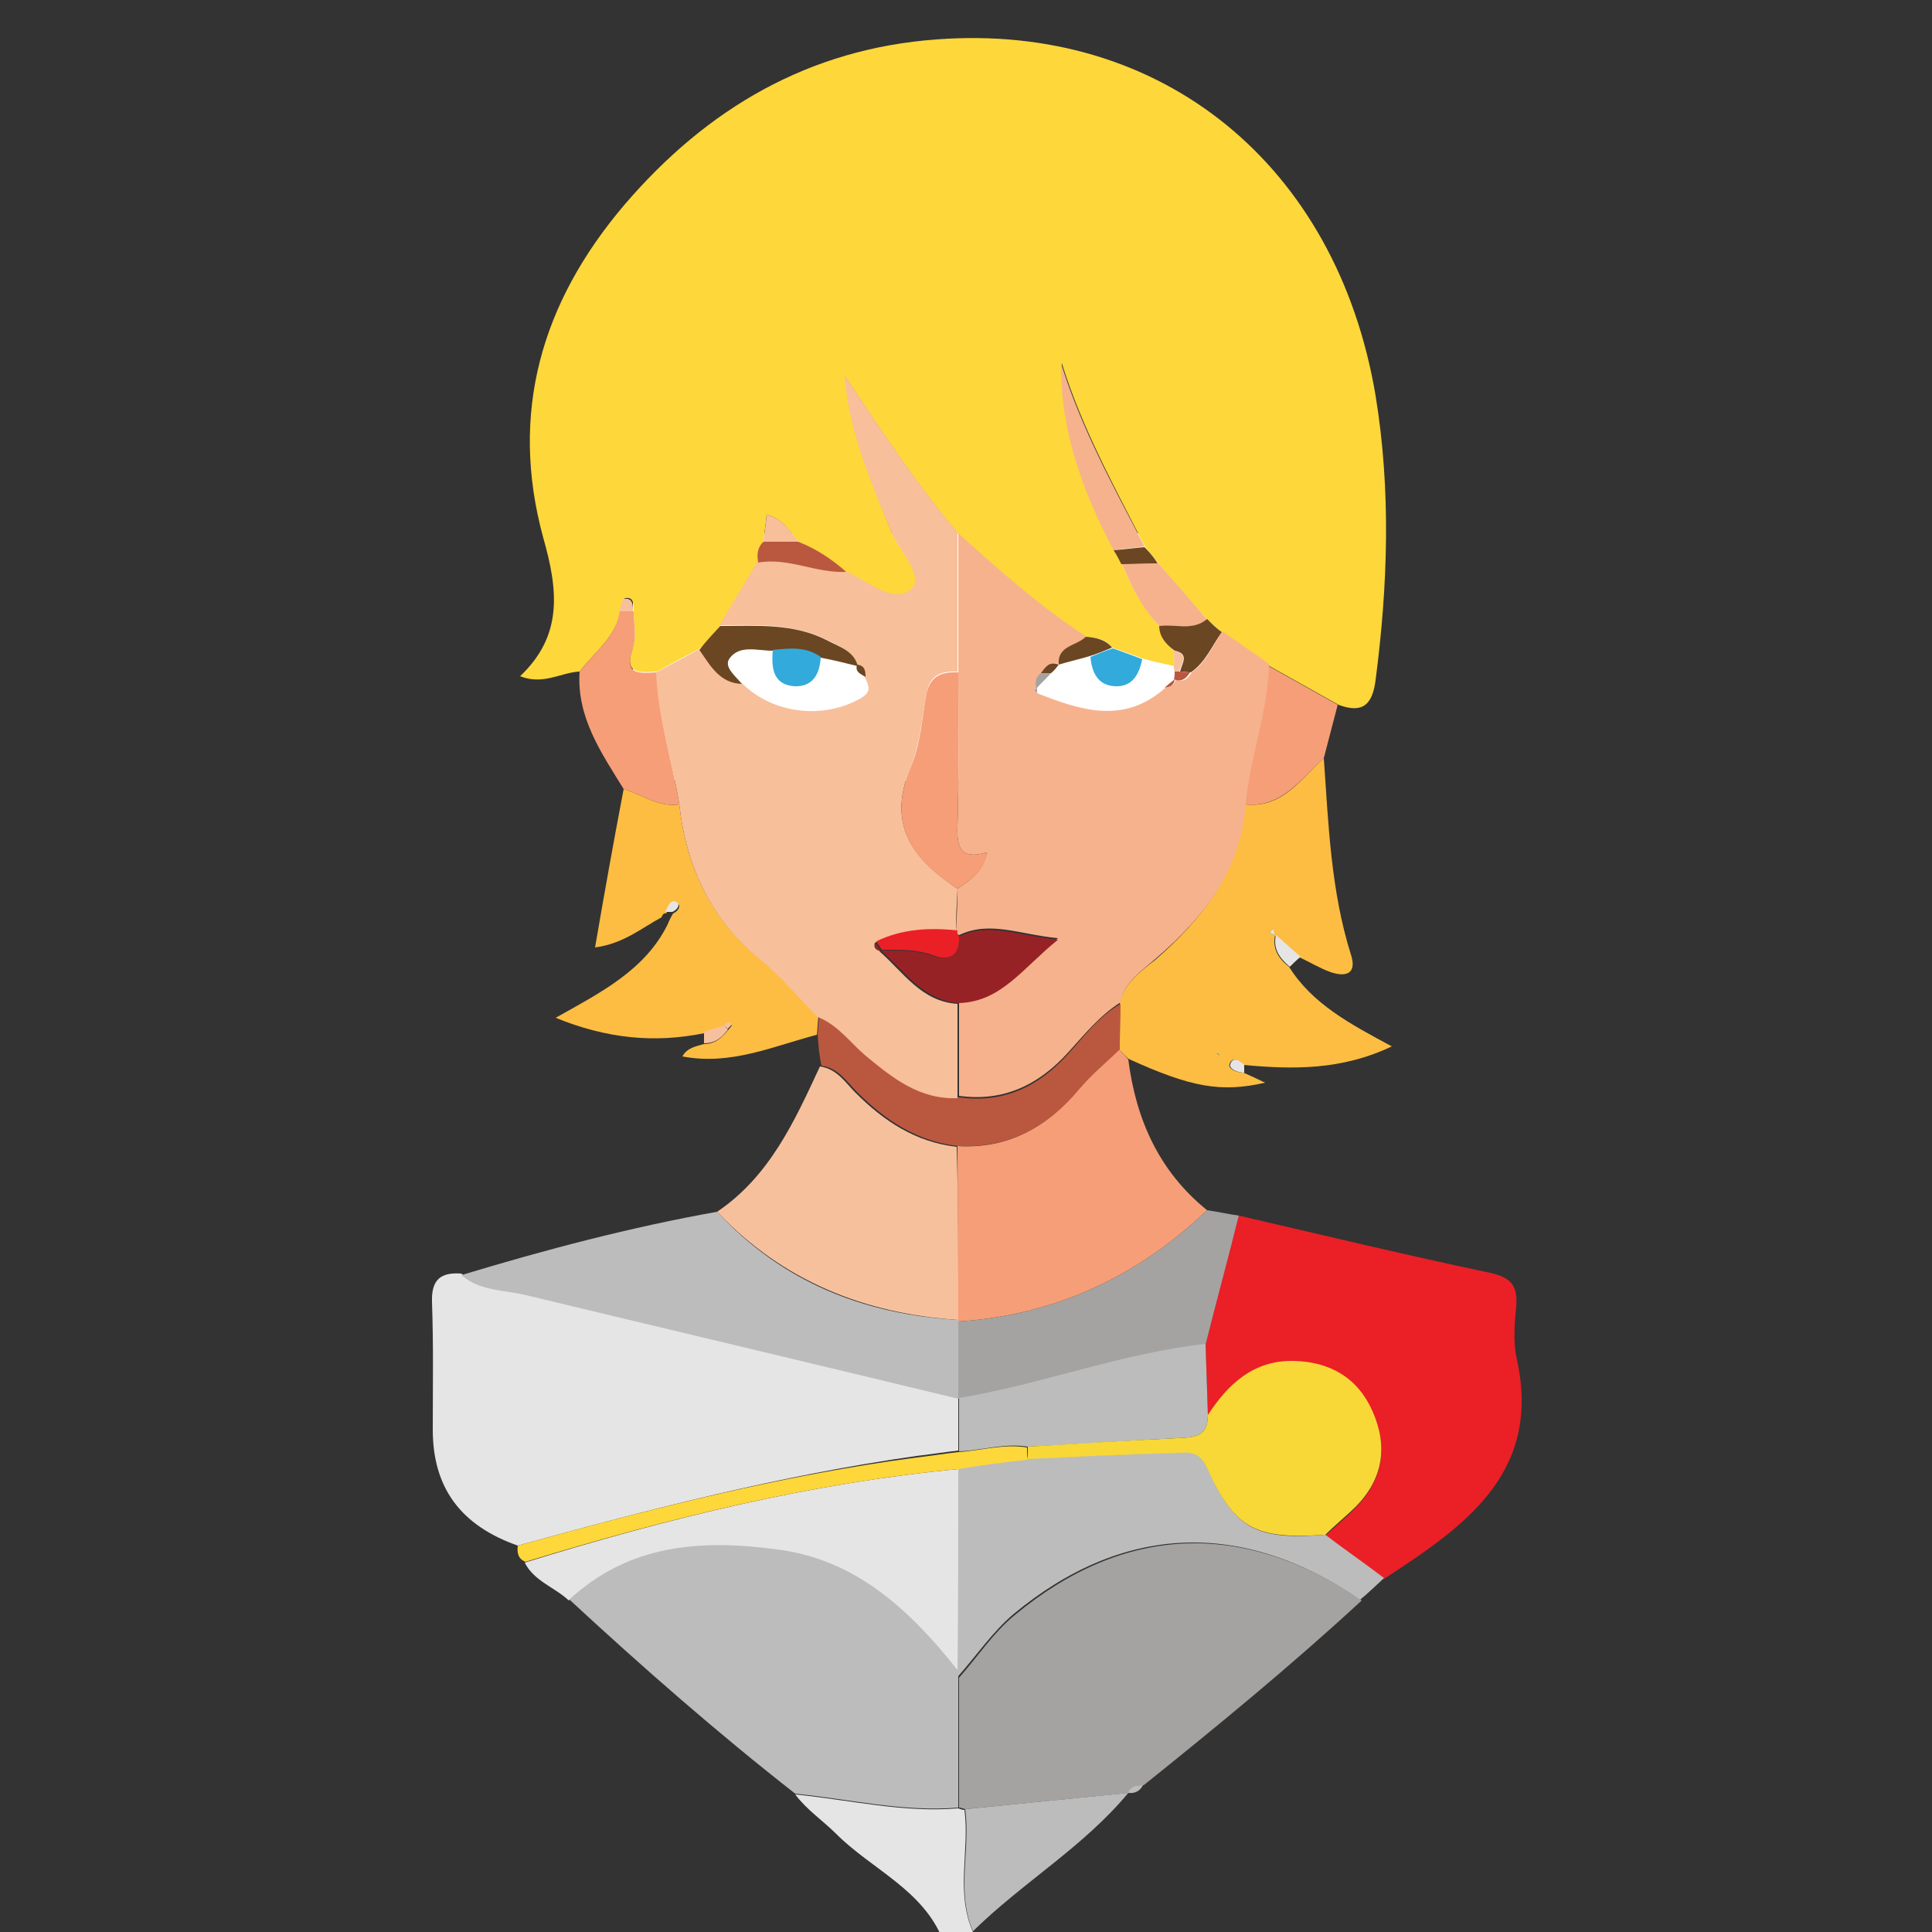<?xml version="1.0" encoding="utf-8"?>
<!-- Generator: Adobe Illustrator 23.0.3, SVG Export Plug-In . SVG Version: 6.00 Build 0)  -->
<svg version="1.1" id="Layer_1" xmlns="http://www.w3.org/2000/svg" xmlns:xlink="http://www.w3.org/1999/xlink" x="0px" y="0px"
	 viewBox="0 0 250 250" style="enable-background:new 0 0 250 250;" xml:space="preserve">
<rect x="0" y="0" width="250" height="250" fill="#333333" stroke="none"/>
<style type="text/css">
	.st0{fill:#FFFFFF;}
	.st1{fill:none;}
	.st2{fill:#E6E5E5;}
	.st3{fill:#FED73A;}
	.st4{fill:#A5A3A2;}
	.st5{fill:#BCBCBC;}
	.st6{fill:#EB1F26;}
	.st7{fill:#FCBD42;}
	.st8{fill:#F69E77;}
	.st9{fill:#F7C09C;}
	.st10{fill:#BA583F;}
	.st11{fill:#F7BF9A;}
	.st12{fill:#F6B28D;}
	.st13{fill:#6B4622;}
	.st14{fill:#33AADC;}
	.st15{fill:#F8D836;}
	.st16{fill:#972226;}
</style>
<rect x="81.9" y="69" class="st0" width="76.2" height="32"/>
<g>
	<g>
		<path class="st1" d="M122,251c-40.3,0-80.7,0-121,0C1,167.7,1,84.3,1,1c82,0,164,0,246-0.1c3.4,0,4.1,0.7,4.1,4.1
			c-0.1,80.7-0.1,161.3,0,242c0,3.4-0.7,4.1-4.1,4.1c-40.3-0.2-80.7-0.1-121-0.1c0-0.4,0-0.7-0.1-1.1c6.4-6.3,14.3-10.9,20.1-17.9
			l0,0c0.8,0,1.5-0.2,1.9-1c9.6-7.8,19.1-15.6,28.2-23.9c1-0.9,2-1.9,3.1-2.8c10.3-6.8,20.6-13.7,17.1-28.8c-0.5-2-0.2-4.3,0-6.5
			c0.2-2.6-0.7-3.7-3.4-4.3c-10.9-2.3-21.7-4.9-32.5-7.4c-1.4-0.2-2.7-0.5-4.1-0.7c-6.2-5.1-9.2-11.8-10.2-19.5
			c8.1,3.7,12,4.4,17.7,3.1c-1-0.5-1.9-0.9-2.8-1.3c0-0.4,0-0.7,0-1.1c6.3,0.6,12.6,0.7,19.2-2.4c-5.4-2.9-10.3-5.4-13.3-10.3
			c0.4-0.4,0.9-0.9,1.3-1.3c1.3,0.6,2.6,1.4,4,1.9c2.1,0.8,3.4,0.2,2.6-2.3c-2.6-8.3-2.9-16.8-3.5-25.4c0.6-2.3,1.2-4.6,1.8-6.9
			c3.1,1.2,4.4-0.1,4.8-3.2c1.6-12.3,2-24.5,0-36.8c-4.9-29.7-27.6-48.2-56.7-46C104.7,6.3,91.5,14,80.8,26.5
			c-10.8,12.7-15,27-10.6,43.1c1.9,6.8,2.6,12.6-3,17.9c3,1.2,5.2-0.5,7.7-0.6c-0.4,5.9,2.8,10.5,5.7,15.2
			c-1.2,6.7-2.4,13.5-3.7,20.5c3.7-0.5,6-2.5,8.6-3.9c0.3,0.2,0.5,0.5,0.8,0.7c-2.9,6-8.5,8.9-14.5,12.1c6.6,2.7,12.8,3.3,19.2,2
			c0,0.5,0,1,0,1.5c-1.1,0.3-2.2,0.5-2.8,1.6c6.2,1.2,11.8-1.3,17.4-2.8c0.1,1.4,0.3,2.7,0.4,4.1c-3.3,7.1-6.5,14.2-13.3,18.8
			c-11.2,2-22.2,4.9-33.1,8.2c-2.7-0.2-3.9,0.8-3.8,3.7c0.2,5.5,0.1,11,0.1,16.5c0,7.5,3.6,12.4,11,15c-0.1,0.9,0,1.7,1,2.1
			c1.2,2.4,3.9,3.1,5.7,4.9c9.5,8.7,19.1,17.2,29.2,25.1c1.5,2,3.6,3.4,5.3,5.1C112.8,241.9,119.4,244.5,122,251z"/>
		<path class="st2" d="M122,251c-2.6-6.5-9.2-9.1-13.8-13.7c-1.7-1.7-3.8-3.1-5.3-5.1c7,0.7,14,2.4,21.1,1.8
			c0.3,0.1,0.5,0.2,0.8,0.2c0.7,5.2-1.2,10.6,1.1,15.8c0,0.4,0,0.7,0.1,1.1C124.7,251,123.3,251,122,251z"/>
		<path class="st3" d="M75,86.9c-2.4,0.1-4.7,1.8-7.7,0.6c5.6-5.3,4.9-11.2,3-17.9C65.9,53.5,70,39.2,80.8,26.5
			C91.5,14,104.7,6.3,121.2,5.1C150.4,2.9,173,21.4,178,51.2c2,12.2,1.6,24.5,0,36.8c-0.4,3.1-1.6,4.4-4.8,3.2
			c-3-1.7-6.1-3.4-9.1-5.1c-2-1.4-4-2.8-6-4.2c-0.6-0.6-1.2-1.2-1.9-1.7c-2.1-2.4-4.2-4.8-6.3-7.3c-0.6-0.7-1.1-1.4-1.7-2.1
			c-4-7.8-8.2-15.4-10.8-23.8c-0.1,8.8,2.8,16.6,6.8,24.2c0.3,0.6,0.7,1.2,1,1.8c1.2,2.9,2.7,5.7,4.8,8c0.1,1.4,1,2.3,1.9,3.2
			c0,0.7,0.1,1.3,0.1,2c-1.4-0.3-2.8-0.6-4.2-1c-1.3-0.5-2.6-1-3.9-1.4c-0.8-1.1-2-1.3-3.3-1.3c-6-3.9-11.3-8.6-16.6-13.4
			c-5.4-6.4-10-13.4-14.6-20.3c0.6,7.1,3.4,13.5,5.9,19.9c1.1,2.6,4.6,6,2.7,7.7c-2.2,2.1-5.7-1.2-8.5-2.3c-1.9-1.7-3.9-3-6.2-4
			c-1.1-1.3-2-3-4.1-3.5c-0.1,1.2-0.3,2.3-0.4,3.5c-0.8,0.8-0.9,1.7-0.7,2.7c-1.6,2.7-3.3,5.5-4.9,8.2c-0.9,1-1.7,2-2.6,2.9
			c-1.9,1-3.8,2-5.6,3c-2.1,0.1-4.4,0.5-3.1-3.1c0.5-1.4,0.1-3.2,0.1-4.8c0-0.8,0-1.8-1.1-1.6c-0.3,0-0.4,1-0.6,1.6
			C79.7,82.5,76.9,84.4,75,86.9z"/>
		<path class="st2" d="M67,200c-7.4-2.6-11-7.5-11-15c0-5.5,0.1-11-0.1-16.5c-0.1-2.9,1.1-3.9,3.8-3.7c2.4,2.1,5.6,1.9,8.4,2.6
			c18.6,4.5,37.2,9,55.9,13.4l0,0c0,2.3,0,4.6,0,6.9c-1.8,0.2-3.6,0.5-5.4,0.7C101.1,190.9,84,195.3,67,200z"/>
		<path class="st4" d="M124.9,234.1c-0.3-0.1-0.6-0.2-0.8-0.2c0-5.6,0-11.2,0-16.8c2.4-2.7,4.4-5.8,7.2-8.1
			c14.2-11.8,29.7-12.3,44.9-1.9c-9.1,8.4-18.6,16.2-28.2,23.9c-0.8,0-1.6,0.1-1.9,1l0,0C139,232.7,131.9,233.4,124.9,234.1z"/>
		<path class="st5" d="M124,217.1c0,5.6,0,11.2,0,16.8c-7.1,0.6-14.1-1.1-21.1-1.8c-10.1-7.9-19.8-16.4-29.2-25.1
			c7.7-7.4,17.2-7.9,27-6.6c10.2,1.4,17.2,7.9,23.3,15.6C124,216.4,124,216.7,124,217.1z"/>
		<path class="st6" d="M160.3,157.3c10.8,2.5,21.6,5.1,32.5,7.4c2.7,0.6,3.6,1.6,3.4,4.3c-0.2,2.1-0.4,4.4,0,6.5
			c3.5,15.1-6.7,22-17.1,28.8c-2.5-1.9-5.1-3.7-7.6-5.6c1.3-1.2,2.8-2.4,4-3.7c3.5-3.6,4.1-7.8,2.1-12.3c-1.9-4.3-5.5-6.4-10.2-6.5
			c-5.2-0.1-8.5,3-11.1,7c-0.1-3.1-0.2-6.1-0.3-9.2C157.4,168.4,158.8,162.9,160.3,157.3z"/>
		<path class="st7" d="M171.3,98.1c0.6,8.5,0.9,17.1,3.5,25.4c0.8,2.4-0.5,3-2.6,2.3c-1.4-0.5-2.7-1.3-4-1.9
			c-1.1-0.9-2.1-1.9-3.2-2.8c-0.2-0.2,0-1.2-0.7-0.4c0.2,0.1,0.5,0.2,0.7,0.3c-0.4,1.8,0.5,3.1,1.8,4.1c3,4.8,7.9,7.4,13.3,10.3
			c-6.5,3.1-12.8,3-19.2,2.4c-0.6-0.6-1.5-1.1-1.8-0.1c-0.2,0.6,0.9,1.1,1.8,1.1c0.9,0.4,1.8,0.8,2.8,1.3c-5.7,1.3-9.6,0.6-17.7-3.1
			c-0.4-0.4-0.8-0.8-1.2-1.2c0-2,0.1-3.9,0.1-5.9c0.5-2.7,2.7-4.2,4.6-5.7c6.2-5.4,10.9-11.5,11.6-20.1
			C166,104.6,168.3,100.8,171.3,98.1z M157.8,136.5l-0.3-0.2v0.3L157.8,136.5z"/>
		<path class="st8" d="M144.8,135.8c0.4,0.4,0.8,0.8,1.2,1.3c1,7.8,4,14.5,10.2,19.5c-9,8.6-19.7,13.6-32.2,14.4v-0.2
			c0-7.5-0.1-15-0.1-22.5c6.5,0.4,11.5-2.4,15.6-7.3C141.1,139.1,143,137.6,144.8,135.8z"/>
		<path class="st5" d="M124,181c-18.6-4.5-37.2-8.9-55.9-13.4c-2.8-0.7-6-0.5-8.4-2.6c10.9-3.3,21.9-6.2,33.1-8.2
			c8.4,9.1,19,13.3,31.2,14v0.2C124,174.3,124,177.6,124,181z"/>
		<path class="st9" d="M124,170.8c-12.1-0.8-22.7-5-31.2-14c6.8-4.6,10-11.7,13.3-18.8c2.2,0.3,3.3,2.1,4.6,3.4
			c3.7,3.7,7.8,6.4,13.1,7C124,155.8,124,163.3,124,170.8z"/>
		<path class="st5" d="M171.5,198.6c2.5,1.9,5.1,3.7,7.6,5.6c-1,0.9-2,1.9-3.1,2.8c-15.2-10.4-30.7-9.9-44.9,1.9
			c-2.7,2.3-4.8,5.4-7.2,8.1c0-0.3,0-0.7-0.1-1c0-8.7,0-17.3,0.1-26c3-0.4,6-0.9,9-1.3c6.5-0.3,12.9-0.5,19.4-0.8
			c1.6-0.1,2.9-0.1,3.9,2C159.8,197.9,162.5,199.3,171.5,198.6z"/>
		<path class="st7" d="M85.6,118.7c-2.6,1.4-4.9,3.4-8.6,3.9c1.2-7,2.4-13.7,3.7-20.5c2.4,0.7,4.5,2.4,7.2,2
			c0.9,8.1,4.1,14.9,10.6,20.1c2.7,2.2,5,4.9,7.4,7.4c-0.1,0.8-0.1,1.5-0.2,2.3c-5.7,1.5-11.2,4-17.4,2.8c0.6-1.1,1.7-1.3,2.8-1.6
			c1.4,0,2.3-0.8,3.1-1.8c0.2-0.2,0.5-0.6,0.5-0.6c-0.4-0.6-0.7-0.2-1,0.2c-0.9,0.3-1.7,0.5-2.6,0.8c-6.4,1.3-12.6,0.7-19.2-2
			c5.9-3.3,11.6-6.2,14.5-12.1c0.2-0.5,0.4-0.9,0.7-1.4c0.7-0.3,1.1-1.1,0.5-1.3c-0.7-0.3-1.1,0.7-1.4,1.3
			C85.9,118.1,85.7,118.4,85.6,118.7z"/>
		<path class="st2" d="M124,190.1c0,8.7,0,17.3-0.1,26c-6.1-7.7-13.1-14.3-23.3-15.6c-9.7-1.3-19.2-0.8-27,6.6
			c-1.8-1.7-4.5-2.5-5.7-4.9C86.3,196.5,104.9,191.9,124,190.1z"/>
		<path class="st4" d="M124,181c0-3.3,0-6.7,0-10c12.5-0.8,23.2-5.8,32.2-14.4c1.4,0.2,2.7,0.5,4.1,0.7c-1.4,5.6-2.9,11.1-4.3,16.7
			C145.1,175.2,134.8,179.2,124,181L124,181z"/>
		<path class="st10" d="M105.8,133.8c0.1-0.8,0.1-1.5,0.2-2.3c2.6,1,4.1,3.3,6.2,5c3.5,2.9,7,5.7,11.9,5.5
			c5.8,0.8,10.3-1.4,14.1-5.6c2.1-2.3,4-4.9,6.8-6.5c0,2-0.1,3.9-0.1,5.9c-1.8,1.7-3.7,3.3-5.3,5.2c-4.1,4.9-9.1,7.6-15.6,7.3
			c-5.3-0.6-9.4-3.3-13.1-7c-1.3-1.3-2.4-3.1-4.6-3.4C106,136.6,105.9,135.2,105.8,133.8z"/>
		<path class="st5" d="M124.9,234.1c7-0.7,14.1-1.4,21.1-2.1c-5.8,7-13.7,11.6-20.1,17.9C123.7,244.8,125.6,239.4,124.9,234.1z"/>
		<path class="st8" d="M87.9,104.1c-2.7,0.4-4.8-1.3-7.2-2c-2.9-4.7-6.1-9.3-5.7-15.2c1.9-2.5,4.7-4.4,5.2-7.8c0.6,0,1.2,0,1.8,0
			c0,1.6,0.4,3.3-0.1,4.8c-1.3,3.6,1,3.2,3.1,3.1C85.1,92.8,87,98.4,87.9,104.1z"/>
		<path class="st3" d="M124,190.1c-19.1,1.8-37.7,6.4-56,12c-1-0.4-1.1-1.2-1-2.1c17-4.7,34.1-9.1,51.6-11.4
			c1.8-0.2,3.6-0.5,5.4-0.7c3-0.2,5.9-1.1,8.9-0.6c0,0.5,0,1,0,1.6C130,189.2,127,189.6,124,190.1z"/>
		<path class="st8" d="M171.3,98.1c-3,2.7-5.4,6.5-10.3,6c0.6-6.1,2.9-11.8,3-18c3,1.7,6.1,3.4,9.1,5.1
			C172.5,93.5,171.9,95.8,171.3,98.1z"/>
		<path class="st2" d="M166.9,125.1c-1.3-1.1-2.2-2.3-1.8-4.1l0,0c1.1,0.9,2.1,1.9,3.2,2.8C167.7,124.3,167.3,124.7,166.9,125.1z"/>
		<path class="st9" d="M91.1,133.5c0.9-0.3,1.7-0.5,2.6-0.8c0.2,0.2,0.3,0.3,0.5,0.5c-0.8,1.1-1.7,1.8-3.1,1.8
			C91.1,134.5,91.1,134,91.1,133.5z"/>
		<path class="st2" d="M161,138.8c-0.9,0-2-0.5-1.8-1.1c0.3-1,1.2-0.5,1.8,0.1C161,138.1,161,138.5,161,138.8z"/>
		<path class="st5" d="M146,232c0.3-0.9,1.1-1,1.9-1C147.5,231.8,146.8,232.1,146,232z"/>
		<path class="st11" d="M87.9,104.1c-0.9-5.7-2.8-11.3-3-17.1c1.9-1,3.8-2,5.6-3c1.4,2,2.6,4.2,5.5,4.4c4,4,10.5,4.7,15.3,2
			c1.6-0.9,1.1-1.7,0.6-2.8c0-0.8-0.1-1.5-1.1-1.6l0.1,0.1c-0.6-2-2.4-2.5-3.9-3.3c-4.4-2.2-9.2-1.9-13.9-1.9
			c1.6-2.7,3.3-5.5,4.9-8.2c3.9-0.7,7.6,1.4,11.4,1.2c2.8,1.2,6.3,4.4,8.5,2.3c1.8-1.7-1.7-5.1-2.7-7.7c-2.6-6.4-5.4-12.8-5.9-19.9
			c4.7,7,9.2,13.9,14.6,20.3c0,6,0,12,0,18c-2-0.1-3.6,0.4-4,2.8c-0.6,3.3-0.9,6.7-2.1,9.7c-3.1,7.4,0.4,11.8,6.1,15.6
			c-0.1,1.9-0.2,3.7-0.2,5.6c-3.6-0.4-7.1-0.3-10.5,1.4c-0.2,0.7,0.2,0.9,0.7,1.1h-0.1c3.1,2.7,5.4,6.5,10.1,6.8c0,4.1,0,8.1,0,12.2
			c-4.9,0.2-8.4-2.6-11.9-5.5c-2-1.7-3.6-4-6.2-5c-2.5-2.5-4.7-5.2-7.4-7.4C92,119,88.8,112.2,87.9,104.1z"/>
		<path class="st12" d="M123.7,120.6c0.1-1.9,0.2-3.7,0.2-5.6c1.6-1.1,3.3-2.1,3.8-4.7c-3.5,1-3.9-0.7-3.8-3.5
			c0.2-6.6,0.1-13.2,0.1-19.8c0-6,0-12,0-18c5.3,4.8,10.6,9.5,16.6,13.4c-1.2,1.2-3.7,1-3.5,3.6l0,0c-1.2-0.6-1.7,0.3-2.3,1.1
			c-0.7,0.5-0.8,1.2-0.6,2l0,0c-0.1,0.1-0.3,0.1-0.4,0.2c0.1,0.1,0.3,0.3,0.4,0.4c5.6,2.2,11.2,4.1,16.6-0.7
			c0.6-0.1,1.2-0.3,1.3-1.1l0,0c1,0.4,1.6,0,2.1-0.9c1.9-1.3,2.7-3.5,4-5.3c2,1.4,4,2.8,6,4.2c-0.1,6.1-2.4,11.9-3,18
			c-0.6,8.6-5.3,14.7-11.6,20.1c-1.8,1.6-4.1,3-4.6,5.7c-2.7,1.7-4.7,4.2-6.8,6.5c-3.8,4.2-8.4,6.4-14.1,5.6c0-4.1,0-8.1,0-12.2
			c5.5-0.2,8.2-4.5,12.8-8.2c-5.1-0.5-8.8-2.3-12.8-0.4C124,121,123.8,120.8,123.7,120.6z"/>
		<path class="st12" d="M144.1,71.2c-4-7.6-6.9-15.4-6.8-24.2c2.6,8.4,6.8,16,10.8,23.7C146.8,70.9,145.5,71,144.1,71.2z"/>
		<path class="st1" d="M150.7,89c-5.3,4.8-10.9,2.9-16.6,0.7c0-0.2,0-0.4,0-0.6l0,0c0.6-0.7,1.3-1.3,1.9-2c0.3-0.4,0.7-0.7,1-1.1
			l0,0c1.3-0.4,2.7-0.7,4-1.1c0.2,2,1,3.7,3.2,3.8c2.2,0.1,3.1-1.5,3.5-3.5c1.4,0.3,2.8,0.6,4.2,1c-0.1,0.2-0.1,0.5,0.1,0.7
			c0,0.3-0.1,0.7-0.1,1l0,0C151.6,88.3,151.1,88.7,150.7,89z"/>
		<path class="st13" d="M93.2,81c4.7,0,9.5-0.4,13.9,1.9c1.5,0.8,3.4,1.3,3.9,3.3c-1.6-0.4-3.2-0.8-4.8-1.1
			c-1.9-1.4-4.1-1.1-6.3-0.9c-1.9,0-4.2-0.8-5.5,1c-0.8,1.1,0.8,2.3,1.6,3.3c-2.9-0.1-4.1-2.4-5.5-4.4C91.4,82.9,92.3,82,93.2,81z"
			/>
		<path class="st12" d="M150,81c-2.2-2.3-3.6-5.1-4.8-8c1.6,0,3.1-0.1,4.7-0.1c2.1,2.4,4.2,4.8,6.3,7.3C154.3,81.7,152,80.7,150,81z
			"/>
		<path class="st13" d="M150,81c2.1-0.3,4.3,0.7,6.2-0.9c0.6,0.6,1.2,1.2,1.9,1.7c-1.3,1.8-2.1,3.9-4,5.2c-0.5,0-0.9-0.1-1.4-0.1
			c0.2-1,1.3-2.3-0.7-2.7C150.9,83.4,150,82.4,150,81z"/>
		<path class="st10" d="M109.5,74c-3.9,0.2-7.5-1.9-11.4-1.2c-0.2-1-0.1-2,0.7-2.7c1.5,0,3,0,4.5,0C105.6,71,107.7,72.4,109.5,74z"
			/>
		<path class="st14" d="M147.8,85.3c-0.4,2-1.3,3.6-3.5,3.5s-3-1.7-3.2-3.8c1-0.4,1.9-0.8,2.9-1.1C145.2,84.3,146.5,84.8,147.8,85.3
			z"/>
		<path class="st13" d="M143.9,83.8c-1,0.4-1.9,0.8-2.9,1.1c-1.3,0.4-2.7,0.7-4,1.1c-0.2-2.5,2.3-2.4,3.5-3.6
			C141.9,82.5,143.1,82.8,143.9,83.8z"/>
		<path class="st11" d="M103.3,70.1c-1.5,0-3,0-4.5,0c0.1-1.1,0.3-2.2,0.4-3.5C101.3,67.1,102.2,68.7,103.3,70.1z"/>
		<path class="st13" d="M149.8,72.9c-1.6,0-3.1,0.1-4.7,0.1c-0.3-0.6-0.6-1.2-1-1.8c1.3-0.1,2.7-0.3,4-0.4
			C148.7,71.4,149.3,72.1,149.8,72.9z"/>
		<path class="st9" d="M81.9,79.1c-0.6,0-1.2,0-1.8,0c0.2-0.5,0.4-1.5,0.6-1.6C81.9,77.3,81.9,78.3,81.9,79.1z"/>
		<path class="st9" d="M151.9,84.2c2.1,0.4,0.9,1.7,0.7,2.7c-0.2,0-0.4,0-0.6,0c-0.1-0.2-0.1-0.5-0.1-0.7
			C152,85.6,151.9,84.9,151.9,84.2z"/>
		<path class="st5" d="M133,187.2c-3-0.5-6,0.5-8.9,0.6c0-2.3,0-4.6,0-6.9c10.8-1.8,21-5.8,31.9-7c0.1,3.1,0.2,6.1,0.3,9.2
			c0,2.9-1.8,2.9-4,3C145.9,186.4,139.4,186.9,133,187.2z"/>
		<path class="st15" d="M133,187.2c6.4-0.4,12.9-0.8,19.3-1.1c2.2-0.1,4-0.1,4-3c2.6-4,5.9-7.1,11.1-7c4.7,0.1,8.3,2.2,10.2,6.5
			c2,4.5,1.4,8.7-2.1,12.3c-1.3,1.3-2.7,2.4-4,3.7c-9,0.6-11.7-0.7-15.3-8.6c-1-2.2-2.3-2.1-3.9-2c-6.5,0.2-12.9,0.5-19.4,0.8
			C133,188.3,133,187.8,133,187.2z"/>
		<polygon class="st2" points="157.8,136.5 157.5,136.6 157.5,136.4 		"/>
		<path class="st2" d="M165,121c-0.2-0.1-0.5-0.2-0.7-0.3C165,119.8,164.8,120.8,165,121L165,121z"/>
		<path class="st2" d="M86.1,118c0.3-0.7,0.7-1.7,1.4-1.3c0.6,0.3,0.2,1-0.5,1.3C86.7,118,86.4,118,86.1,118z"/>
		<path class="st9" d="M93.7,132.7c0.3-0.3,0.6-0.7,1-0.2c0,0.1-0.3,0.4-0.5,0.6C94.1,133.1,93.9,132.9,93.7,132.7z"/>
		<path class="st1" d="M86.1,118c0.3,0,0.6,0,0.9,0c-0.2,0.5-0.4,0.9-0.7,1.4c-0.3-0.2-0.5-0.5-0.8-0.7
			C85.7,118.4,85.9,118.1,86.1,118z"/>
		<path class="st8" d="M124,87c0,6.6,0.1,13.2-0.1,19.8c-0.1,2.8,0.3,4.5,3.8,3.5c-0.4,2.6-2.2,3.6-3.8,4.7
			c-5.7-3.7-9.2-8.2-6.1-15.6c1.3-3,1.5-6.4,2.1-9.7C120.4,87.4,122,86.9,124,87z"/>
		<path class="st16" d="M124.1,121.2c3.9-1.9,7.7-0.1,12.8,0.4c-4.6,3.7-7.3,8-12.8,8.2c-4.7-0.4-7-4.1-10.1-6.8
			c2.3,0,4.5-0.1,6.7,0.7C122.7,124.4,124.2,123.8,124.1,121.2z"/>
		<path class="st1" d="M106.2,85c1.6,0.4,3.2,0.8,4.8,1.1l-0.1-0.1c-0.3,1,0.5,1.2,1.1,1.6c0.5,1.1,0.9,1.9-0.6,2.8
			c-4.9,2.7-11.3,2-15.3-2c-0.8-1-2.4-2.1-1.6-3.3c1.3-1.8,3.6-1,5.5-1c-0.2,2.3,0.1,4.5,2.8,4.7C105.1,88.9,106.1,87.2,106.2,85z"
			/>
		<path class="st6" d="M124.1,121.2c0.1,2.6-1.4,3.2-3.4,2.4c-2.2-0.8-4.5-0.7-6.7-0.7h0.1c-0.2-0.4-0.5-0.7-0.7-1.1
			c3.3-1.6,6.9-1.8,10.5-1.4C123.8,120.8,124,121,124.1,121.2z"/>
		<path class="st13" d="M112,87.6c-0.6-0.4-1.4-0.6-1.1-1.6C111.9,86.1,112,86.8,112,87.6z"/>
		<path class="st16" d="M113.3,122c0.2,0.4,0.5,0.7,0.7,1.1C113.5,122.9,113,122.7,113.3,122z"/>
		<path class="st4" d="M136,87.1c-0.6,0.7-1.3,1.3-1.9,2c-0.2-0.8-0.1-1.5,0.6-2C135.2,87.1,135.6,87.1,136,87.1z"/>
		<path class="st13" d="M136,87.1c-0.4,0-0.9,0-1.3,0c0.6-0.8,1.1-1.6,2.3-1.1C136.7,86.4,136.4,86.8,136,87.1z"/>
		<path class="st10" d="M152,86.9c0.2,0,0.4,0,0.6,0c0.5,0,0.9,0.1,1.4,0.1c-0.5,0.8-1.1,1.3-2.1,0.9C152,87.6,152,87.3,152,86.9z"
			/>
		<path class="st10" d="M150.7,89c0.4-0.4,0.8-0.7,1.3-1.1C151.9,88.8,151.3,88.9,150.7,89z"/>
		<path class="st4" d="M134.2,89.1c0,0.2,0,0.4,0,0.6c-0.1-0.1-0.3-0.3-0.4-0.4C133.9,89.2,134,89.2,134.2,89.1z"/>
		<path class="st14" d="M106.2,85c-0.1,2.3-1.1,3.9-3.4,3.8c-2.8-0.2-3-2.4-2.8-4.7C102.1,83.9,104.2,83.6,106.2,85z"/>
	</g>
</g>
</svg>
